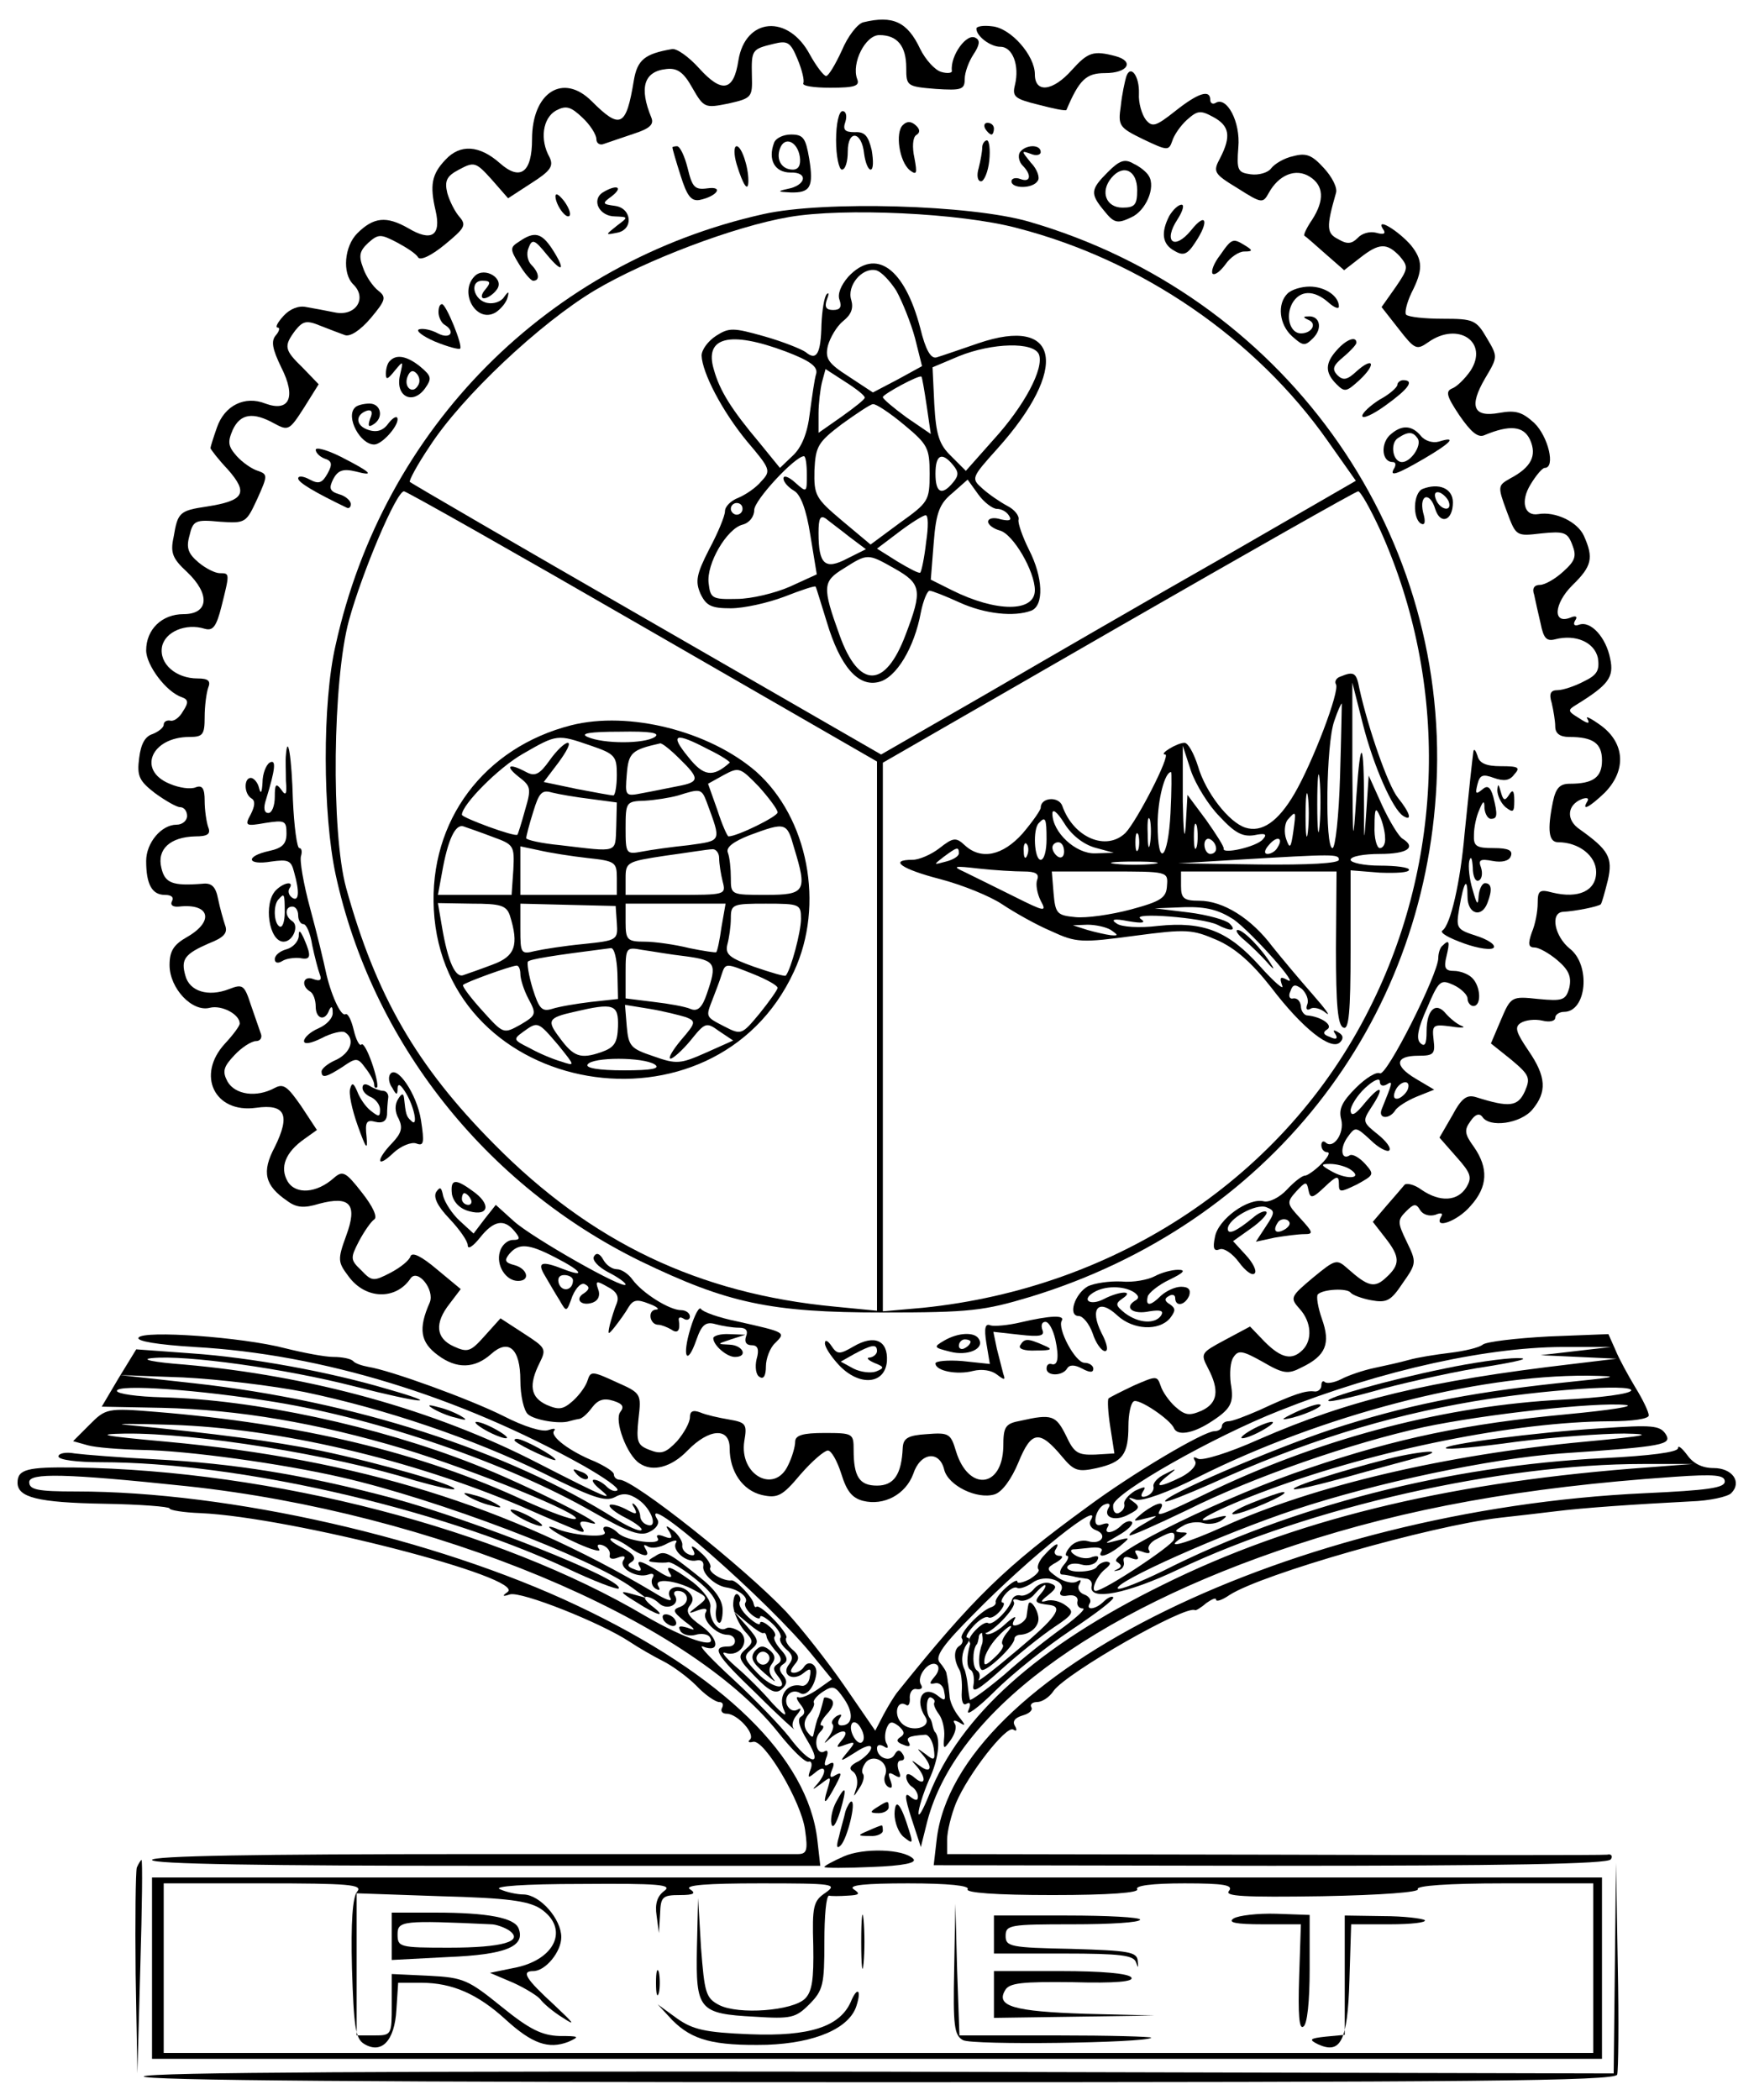 <?xml version="1.0" standalone="no"?>
<!DOCTYPE svg PUBLIC "-//W3C//DTD SVG 20010904//EN"
 "http://www.w3.org/TR/2001/REC-SVG-20010904/DTD/svg10.dtd">
<svg version="1.0" xmlns="http://www.w3.org/2000/svg"
 width="300pt" height="359pt" viewBox="0 0 300 359"
 preserveAspectRatio="xMidYMid meet">
<g transform="translate(0,359) scale(0.1,-0.1)"
fill="#000000" stroke="none">
<path d="M1477 3552 c-10 -2 -27 -24 -37 -48 -11 -24 -23 -44 -27 -44 -4 0
-17 17 -28 37 -37 69 -110 63 -122 -10 -8 -53 -28 -57 -67 -14 -18 20 -39 35
-47 33 -46 -8 -59 -18 -65 -54 -13 -79 -23 -84 -72 -35 -49 49 -102 15 -102
-65 0 -57 -20 -72 -55 -41 -35 31 -68 33 -93 6 -24 -25 -27 -44 -17 -87 10
-43 -7 -54 -47 -30 -37 21 -59 19 -87 -9 -22 -22 -26 -68 -7 -87 25 -24 4 -56
-32 -48 -15 3 -36 7 -48 9 -13 3 -28 -3 -39 -15 -10 -11 -15 -20 -10 -20 4 0
3 -6 -3 -13 -9 -10 -6 -24 9 -55 26 -51 14 -77 -27 -62 -35 14 -70 -3 -83 -41
-6 -17 -11 -33 -11 -35 0 -2 13 -19 30 -37 35 -40 28 -53 -36 -63 -47 -7 -50
-10 -57 -52 -6 -27 -2 -37 23 -60 40 -38 37 -72 -6 -72 -37 0 -64 -26 -64 -62
0 -25 34 -71 61 -80 11 -4 12 -9 2 -24 -6 -11 -16 -18 -22 -16 -6 1 -11 -2
-11 -7 0 -5 -9 -12 -19 -16 -13 -4 -20 -17 -23 -41 -4 -31 0 -39 27 -60 18
-13 37 -24 43 -24 7 0 12 -7 12 -15 0 -8 -8 -15 -18 -15 -26 0 -52 -31 -52
-62 0 -40 10 -58 32 -58 11 0 16 -4 12 -11 -3 -6 1 -10 12 -9 53 6 61 -25 14
-52 -23 -13 -30 -24 -30 -48 0 -40 39 -81 69 -73 20 5 51 -11 51 -27 0 -4 -11
-19 -25 -34 -50 -54 -18 -120 53 -110 50 7 59 -12 32 -67 -23 -43 -17 -66 21
-92 16 -12 29 -13 55 -5 53 14 66 -1 46 -55 -15 -41 -14 -45 4 -69 29 -40 81
-41 106 -4 12 18 42 -19 33 -41 -20 -45 -16 -68 14 -90 32 -24 63 -23 91 2 30
27 50 9 50 -45 0 -26 6 -52 13 -58 11 -10 54 -17 70 -12 4 1 11 3 17 4 5 0 15
9 23 20 10 13 20 16 36 11 16 -5 19 -10 12 -19 -11 -14 11 -74 33 -88 22 -15
54 -7 82 22 37 38 72 40 72 4 0 -40 22 -72 55 -80 27 -6 35 -2 66 35 20 23 41
41 47 41 6 0 16 -18 23 -40 9 -29 18 -41 37 -46 36 -9 73 11 86 46 12 37 45
41 53 7 7 -27 56 -51 86 -42 13 4 29 26 41 55 22 54 36 56 75 9 20 -24 27 -26
59 -19 44 10 54 23 54 72 0 20 4 39 9 42 8 6 63 -31 69 -46 6 -13 31 -9 60 9
38 24 43 34 37 68 -2 17 -1 37 5 45 8 12 15 11 49 -8 36 -21 44 -22 67 -10 42
20 50 41 35 83 -7 20 -10 39 -7 42 9 9 50 11 56 3 3 -4 19 -10 35 -13 27 -5
34 -1 54 29 24 34 24 36 7 71 -16 33 -16 37 -1 52 13 13 17 14 24 2 5 -8 16
-11 26 -8 9 4 14 3 10 -3 -14 -23 28 -8 50 18 30 33 31 65 6 101 -16 22 -17
29 -6 44 8 12 15 14 20 8 12 -20 66 -12 86 12 25 30 24 56 -7 101 -21 31 -24
40 -13 47 8 5 24 7 37 4 12 -3 22 -1 22 5 0 5 7 10 15 10 39 0 46 80 10 108
-26 21 -34 61 -12 63 21 1 61 9 65 13 2 3 7 21 12 41 9 39 1 52 -48 87 -24 16
-22 42 4 52 9 3 12 1 9 -4 -11 -18 4 -10 30 15 37 38 34 84 -6 114 -18 13 -28
18 -24 12 5 -9 1 -9 -14 1 -20 12 -20 14 -5 23 55 34 65 47 58 79 -7 36 -33
65 -53 58 -8 -3 -11 0 -7 7 5 7 1 9 -8 5 -31 -12 -28 24 3 55 34 33 37 47 20
85 -11 24 -49 42 -78 37 -24 -4 -31 22 -13 51 9 15 20 28 24 28 19 0 6 54 -18
77 -21 19 -32 22 -60 17 -44 -8 -52 11 -24 59 22 37 22 37 3 69 -18 31 -23 33
-75 33 -31 0 -59 3 -63 7 -3 3 1 20 9 37 20 39 20 56 -1 82 -22 25 -60 48 -48
28 6 -8 3 -11 -11 -7 -11 3 -25 -1 -32 -9 -10 -10 -18 -11 -33 -2 -20 10 -21
20 -4 79 3 9 -7 28 -21 43 -20 22 -30 26 -52 20 -15 -3 -32 -13 -38 -21 -5 -7
-21 -12 -35 -10 -22 3 -24 7 -21 46 4 44 -20 88 -39 76 -5 -3 -9 0 -9 5 0 19
-21 12 -60 -19 -33 -26 -39 -28 -50 -15 -7 9 -13 29 -12 45 1 31 -15 51 -22
28 -2 -7 -7 -29 -9 -49 -5 -34 -3 -37 38 -57 42 -20 44 -20 50 -3 3 10 14 26
25 36 18 16 23 17 45 5 28 -15 31 -33 12 -70 -13 -24 -11 -27 30 -52 41 -26
43 -26 53 -8 17 31 46 43 70 28 24 -15 26 -40 4 -74 -9 -13 -15 -26 -13 -27 2
-1 18 -15 36 -31 l32 -28 27 21 c33 26 46 26 68 3 15 -18 15 -21 -7 -53 l-24
-34 29 -37 c28 -36 31 -37 51 -23 51 36 104 0 72 -49 -9 -13 -23 -27 -31 -30
-12 -5 -10 -13 12 -46 20 -29 32 -39 43 -34 43 18 67 16 78 -8 12 -27 2 -47
-34 -66 -21 -12 -22 -13 -6 -56 16 -43 16 -43 59 -38 39 4 45 2 53 -19 8 -20
5 -28 -15 -46 -14 -13 -32 -23 -40 -23 -10 0 -14 -6 -10 -17 2 -10 7 -32 11
-49 5 -25 10 -31 25 -27 35 9 67 -5 73 -32 3 -21 -1 -29 -24 -40 -15 -8 -36
-15 -45 -15 -12 0 -15 -6 -10 -22 3 -13 6 -31 6 -40 0 -12 8 -18 24 -18 41 0
56 -11 56 -40 0 -29 -15 -40 -55 -40 -17 0 -24 -7 -29 -31 -10 -49 -7 -69 9
-69 35 0 65 -23 65 -51 0 -32 -30 -46 -75 -35 -22 6 -25 3 -25 -18 0 -14 -4
-36 -10 -50 -7 -20 -6 -26 5 -26 7 0 25 -10 39 -22 20 -17 24 -29 20 -47 -6
-21 -11 -23 -53 -19 -46 5 -47 4 -64 -36 l-17 -40 35 -28 c31 -26 33 -31 23
-54 -12 -26 -26 -28 -83 -10 -16 5 -25 -1 -41 -31 l-22 -38 29 -33 c25 -28 27
-35 17 -52 -15 -24 -45 -26 -77 -4 -12 9 -26 12 -29 8 -4 -5 -18 -21 -31 -36
l-23 -27 21 -27 c26 -33 26 -46 2 -68 -20 -19 -31 -16 -66 15 -19 17 -21 16
-60 -16 -38 -32 -39 -34 -22 -53 20 -22 22 -53 5 -70 -18 -18 -36 -15 -65 14
l-25 26 -43 -23 c-41 -22 -42 -23 -29 -48 20 -38 17 -60 -11 -73 -21 -9 -28
-8 -45 7 -11 10 -22 26 -25 36 -6 17 -7 17 -46 0 -21 -10 -41 -20 -43 -22 -2
-2 -1 -24 3 -49 l7 -45 -33 -2 c-30 -1 -36 3 -50 33 -17 34 -24 37 -77 25 -27
-5 -30 -10 -30 -45 -2 -71 -60 -76 -81 -7 -9 30 -12 32 -50 29 -32 -2 -40 -7
-41 -23 -2 -46 -15 -65 -44 -65 -30 0 -40 15 -40 61 0 28 -1 29 -50 29 -37 0
-50 -4 -50 -15 0 -8 -5 -26 -12 -40 -23 -50 -84 -17 -75 41 5 29 3 32 -26 37
-18 3 -40 8 -49 12 -13 5 -18 2 -18 -8 0 -9 -10 -27 -22 -41 -19 -20 -27 -23
-47 -15 -21 8 -23 14 -19 53 5 43 5 44 -38 63 -41 19 -44 19 -49 3 -3 -10 -14
-25 -25 -35 -17 -15 -24 -16 -45 -7 -28 13 -31 34 -12 72 12 24 10 26 -27 50
l-40 26 -27 -30 c-24 -27 -29 -29 -53 -18 -31 14 -33 40 -7 73 l19 25 -41 34
c-26 22 -42 30 -45 22 -2 -7 -17 -19 -34 -28 -29 -15 -32 -15 -50 4 -19 18
-19 21 -4 50 9 17 21 34 26 37 6 4 -2 22 -21 46 -28 36 -33 38 -48 25 -29 -26
-65 -29 -79 -6 -14 24 -4 50 29 73 l21 15 -27 41 c-23 33 -30 39 -45 31 -31
-17 -68 -12 -81 11 -9 17 -7 25 12 45 12 13 29 24 37 24 7 0 11 6 8 13 -2 6
-10 29 -17 49 -11 34 -14 36 -37 27 -36 -14 -68 -4 -75 23 -8 28 -1 37 40 55
26 10 33 18 28 31 -3 9 -9 30 -12 45 -4 21 -11 28 -27 26 -51 -4 -64 1 -70 27
-8 32 15 53 58 54 21 0 27 4 22 16 -3 9 -6 29 -6 45 0 21 -4 27 -15 23 -9 -4
-29 -1 -45 6 -56 23 -31 80 34 80 23 0 26 4 26 34 0 19 3 41 6 50 5 12 0 16
-18 16 -37 0 -66 25 -61 54 5 26 41 41 73 31 14 -4 20 3 29 39 14 56 14 56 -3
56 -8 0 -24 8 -36 18 -18 15 -22 25 -16 46 6 26 10 28 52 24 44 -3 45 -2 64
39 18 40 18 42 1 48 -10 3 -26 14 -36 25 -15 17 -16 24 -7 45 13 28 35 31 71
11 24 -13 26 -12 51 27 l25 40 -27 28 c-32 31 -33 37 -13 64 13 16 19 18 43 8
15 -6 34 -13 42 -16 9 -3 26 8 44 29 26 31 27 36 13 47 -9 7 -21 24 -26 39 -8
21 -6 29 9 43 17 15 21 15 48 1 17 -9 34 -20 37 -26 4 -6 23 3 46 22 34 28 37
33 25 47 -8 9 -17 27 -21 41 -5 21 -1 29 20 40 26 14 29 13 56 -17 l28 -32 40
26 c33 21 38 29 31 44 -17 30 -12 67 11 80 17 9 25 7 45 -12 13 -12 24 -29 24
-37 0 -7 6 -11 13 -8 6 2 29 10 50 17 28 9 36 16 31 28 -21 51 -13 79 26 83
18 2 29 -5 44 -32 20 -35 22 -35 62 -27 40 9 41 11 40 47 -1 45 0 46 37 55 24
6 29 3 41 -26 8 -19 12 -37 10 -41 -3 -5 18 -8 46 -8 42 0 51 3 46 15 -10 27
14 75 38 75 31 0 46 -19 46 -56 0 -31 1 -32 50 -36 45 -3 50 -1 50 17 0 11 7
30 15 42 10 15 12 24 4 28 -15 10 -44 -30 -41 -56 1 -4 -8 -5 -18 -2 -11 3
-27 21 -36 39 -22 47 -47 58 -97 46z"/>
<path d="M1670 3541 c0 -13 24 -31 41 -31 21 0 33 -32 25 -65 -5 -20 -1 -24
40 -34 26 -7 47 -11 48 -9 22 52 34 63 66 63 39 0 51 20 18 29 -38 10 -47 7
-75 -24 -32 -36 -63 -40 -63 -7 0 32 -41 79 -73 82 -15 2 -27 0 -27 -4z"/>
<path d="M1430 3350 c0 -27 5 -50 10 -50 6 0 10 14 10 31 0 38 24 35 28 -4 2
-15 7 -27 11 -27 5 0 5 15 2 33 -6 25 -12 32 -29 31 -17 0 -21 4 -16 18 3 10
1 18 -5 18 -6 0 -11 -21 -11 -50z"/>
<path d="M1544 3376 c-13 -13 -6 -62 12 -77 12 -9 13 -6 8 21 -4 18 -3 35 3
39 7 4 7 10 -1 17 -8 7 -15 7 -22 0z"/>
<path d="M1685 3370 c3 -5 8 -10 11 -10 2 0 4 5 4 10 0 6 -5 10 -11 10 -5 0
-7 -4 -4 -10z"/>
<path d="M1324 3346 c-11 -29 1 -51 28 -51 31 1 27 -22 -5 -28 -18 -4 -17 -5
5 -6 34 -1 40 9 32 58 -6 35 -10 41 -31 41 -13 0 -26 -6 -29 -14z m44 -24 c2
-14 -2 -22 -12 -22 -19 0 -29 17 -22 36 8 22 30 12 34 -14z"/>
<path d="M1680 3338 c0 -7 -3 -23 -6 -35 -4 -13 -2 -23 4 -23 5 0 12 16 14 35
2 19 0 35 -4 35 -4 0 -8 -6 -8 -12z"/>
<path d="M1150 3338 c0 -2 6 -23 14 -48 11 -35 18 -44 32 -42 30 6 43 24 14
20 -22 -3 -26 2 -34 35 -5 20 -13 37 -18 37 -4 0 -8 -1 -8 -2z"/>
<path d="M1260 3309 c11 -36 20 -49 20 -28 0 25 -12 59 -20 59 -5 0 -5 -14 0
-31z"/>
<path d="M1744 3329 c-3 -6 -1 -16 5 -22 16 -16 14 -30 -4 -23 -8 3 -15 1 -15
-4 0 -13 37 -13 45 1 4 5 -1 20 -12 31 -16 20 -17 21 0 15 9 -4 17 -2 17 3 0
14 -27 13 -36 -1z"/>
<path d="M1895 3296 c-30 -30 -31 -37 -6 -67 16 -20 22 -22 45 -11 26 11 43
52 31 71 -3 6 -15 16 -26 21 -15 9 -24 6 -44 -14z m50 -31 c0 -25 -4 -30 -25
-30 -28 0 -39 27 -19 51 20 24 44 13 44 -21z"/>
<path d="M1031 3261 c-20 -13 -6 -41 21 -41 23 -1 23 -1 3 -16 -20 -16 -20
-16 0 -12 29 5 26 42 -3 46 -22 3 -23 4 -5 17 20 16 7 20 -16 6z"/>
<path d="M950 3255 c0 -15 18 -40 24 -34 3 3 -1 14 -9 25 -8 10 -14 15 -15 9z"/>
<path d="M1306 3224 c-368 -82 -650 -365 -732 -737 -23 -99 -22 -289 0 -392
62 -286 256 -531 521 -661 149 -72 222 -88 415 -88 150 0 173 3 253 27 405
124 674 465 694 877 21 440 -266 836 -697 961 -100 29 -351 36 -454 13z m434
-24 c213 -55 408 -189 531 -364 l48 -68 -227 -131 c-125 -71 -308 -177 -406
-234 l-179 -103 -401 231 c-221 127 -403 233 -405 235 -2 2 13 30 34 61 55 85
189 211 283 267 86 51 238 109 332 125 92 16 293 7 390 -19z m-641 -681 l401
-231 0 -470 0 -469 -72 7 c-233 22 -417 110 -583 278 -133 134 -202 254 -253
438 -26 95 -23 356 5 458 23 83 81 220 94 220 4 0 188 -104 408 -231z m1262
164 c117 -260 110 -563 -19 -818 -143 -285 -430 -477 -764 -511 l-68 -6 0 469
0 469 403 232 c221 127 406 232 410 232 4 0 21 -30 38 -67z"/>
<path d="M1451 3117 c-13 -15 -19 -30 -15 -40 4 -12 1 -17 -11 -17 -12 0 -15
5 -11 17 4 10 4 14 0 10 -4 -4 -8 -27 -9 -52 -1 -49 -8 -63 -27 -47 -7 5 -39
18 -71 27 -53 15 -60 15 -82 1 -14 -9 -25 -24 -25 -34 1 -29 35 -95 78 -147
40 -47 41 -50 24 -68 -9 -11 -27 -23 -39 -28 -13 -5 -23 -15 -23 -23 0 -8 -12
-37 -27 -65 -22 -43 -24 -55 -15 -76 10 -21 19 -25 52 -25 22 0 63 9 92 20 28
11 52 19 53 17 1 -1 9 -28 19 -60 23 -77 54 -112 89 -103 30 7 61 59 72 119 4
20 11 37 15 37 4 0 27 -9 51 -20 44 -20 94 -25 123 -14 22 9 20 57 -4 104 -11
22 -19 45 -18 51 2 7 -7 18 -19 24 -13 7 -32 20 -43 30 -19 17 -19 18 26 68
123 137 107 228 -33 180 -32 -11 -64 -22 -71 -24 -10 -3 -19 13 -28 50 -27
103 -76 138 -123 88z m82 -24 c10 -18 25 -55 32 -81 l12 -48 -42 -23 -42 -22
-41 27 c-36 23 -41 31 -36 53 4 14 15 33 26 42 14 11 18 22 14 36 -8 24 18 56
42 51 9 -2 24 -18 35 -35z m-189 -104 c42 -16 55 -26 52 -38 -3 -9 -7 -39 -11
-68 -4 -34 -14 -58 -29 -72 l-22 -21 -35 43 c-48 57 -68 89 -78 125 -17 56 27
67 123 31z m433 -5 c9 -24 -25 -88 -78 -146 l-47 -53 -25 25 c-21 20 -26 37
-29 89 l-3 63 45 19 c57 23 128 25 137 3z m-298 -74 c0 -3 -18 -17 -39 -32
l-40 -28 0 33 c0 17 3 42 6 54 l6 22 34 -22 c19 -12 34 -24 33 -27z m106 -14
l7 -48 -41 28 c-22 16 -41 32 -41 35 0 5 63 39 66 35 1 0 5 -23 9 -50z m-39
-32 c41 -34 44 -40 44 -84 0 -46 -2 -49 -51 -84 l-50 -37 -49 41 c-45 38 -48
43 -47 86 2 41 6 48 47 79 25 18 49 34 53 34 5 1 29 -15 53 -35z m-166 -86 c0
-30 0 -31 -20 -13 -11 10 -20 13 -20 7 0 -6 8 -15 18 -21 11 -6 21 -31 28 -76
l11 -67 -46 -21 c-25 -11 -66 -21 -91 -21 -42 -1 -45 1 -48 27 -4 33 31 93 58
100 12 3 20 14 20 25 0 17 70 92 85 92 3 0 5 -14 5 -32z m250 17 c10 -12 10
-18 0 -30 -19 -23 -30 -18 -30 15 0 33 11 38 30 15z m75 -75 c8 0 17 -5 21
-12 5 -8 0 -9 -14 -6 -12 4 -22 2 -22 -4 0 -5 9 -12 20 -15 23 -6 60 -70 60
-102 0 -38 -66 -38 -142 0 l-36 18 5 63 c4 52 10 67 32 85 l26 23 18 -25 c10
-14 25 -25 32 -25z m-435 0 c0 -5 -4 -10 -10 -10 -5 0 -10 5 -10 10 0 6 5 10
10 10 6 0 10 -4 10 -10z m183 -48 l28 -21 -32 -16 c-38 -20 -49 -10 -49 44 0
25 3 31 13 24 6 -5 25 -19 40 -31z m131 -9 c-3 -27 -8 -50 -10 -52 -2 -2 -19
7 -39 19 l-35 22 37 28 c21 16 42 29 46 29 5 1 5 -20 1 -46z m-54 -45 c46 -26
48 -37 19 -113 -35 -93 -80 -93 -113 -1 -30 83 -29 92 7 114 41 26 41 26 87 0z"/>
<path d="M977 2350 c-149 -38 -243 -163 -235 -315 17 -322 480 -401 616 -106
53 114 24 263 -65 342 -80 69 -217 104 -316 79z m143 -20 c-18 -12 -88 -12
-115 0 -14 6 4 9 55 9 52 1 70 -2 60 -9z m-109 -15 c41 -14 44 -18 44 -50 0
-19 -3 -35 -6 -35 -3 0 -31 5 -62 11 l-57 12 25 33 c14 19 22 34 16 34 -5 0
-19 -13 -31 -30 -17 -24 -25 -28 -40 -20 -30 16 -37 11 -13 -8 21 -16 22 -20
11 -57 -6 -22 -12 -41 -13 -42 -3 -5 -95 29 -95 34 0 17 62 80 104 104 59 34
59 34 117 14z m200 -6 c23 -11 39 -22 37 -23 -29 -26 -45 -23 -71 10 -32 39
-23 43 34 13z m-49 -16 c35 -34 35 -40 -2 -47 -16 -3 -44 -9 -61 -12 -30 -6
-30 -5 -27 32 3 37 8 42 57 53 3 1 18 -11 33 -26z m168 -92 c0 -7 -69 -41 -84
-41 -2 0 -11 20 -19 45 l-16 45 27 15 c26 14 28 13 60 -20 17 -19 32 -39 32
-44z m-320 23 l45 -6 -1 -42 c-2 -45 5 -43 -96 -31 -32 3 -58 9 -58 12 0 3 5
23 12 45 10 33 15 38 32 33 12 -3 41 -8 66 -11z m199 -6 c25 -68 26 -65 -31
-73 -29 -3 -65 -8 -80 -11 -27 -5 -28 -4 -28 40 0 45 1 46 33 47 17 1 43 5 57
9 38 12 40 12 49 -12z m-366 -59 c36 -13 37 -15 35 -56 l-3 -43 -63 0 -63 0 7
38 c10 57 23 84 37 79 6 -2 29 -10 50 -18z m515 -18 c23 -75 20 -81 -48 -81
-60 0 -60 0 -60 29 0 16 -2 35 -5 43 -4 9 9 19 37 30 62 23 64 22 76 -21z
m-353 -18 c47 -5 50 -7 50 -34 l0 -29 -82 0 -83 0 0 41 0 42 33 -7 c17 -4 55
-10 82 -13z m225 0 c0 -10 3 -28 6 -40 6 -23 5 -23 -80 -23 l-86 0 0 28 c0 28
2 29 68 39 37 5 73 11 80 11 6 1 12 -6 12 -15z m-358 -98 c16 -51 9 -70 -29
-84 -21 -8 -44 -16 -50 -18 -14 -6 -27 23 -37 82 l-7 41 58 -1 c49 0 59 -3 65
-20z m183 -13 c2 -29 1 -30 -57 -36 -32 -3 -70 -9 -83 -12 -24 -6 -25 -4 -25
37 l0 44 81 -2 82 -2 2 -29z m179 -7 c-3 -22 -7 -41 -9 -43 -1 -1 -22 2 -46 7
-24 6 -59 11 -76 11 -30 0 -33 3 -33 33 l0 32 85 0 86 0 -7 -40z m136 14 c0
-22 -17 -86 -26 -97 -1 -2 -25 5 -54 15 -42 15 -50 21 -46 38 3 11 6 31 6 45
0 24 3 25 60 25 58 0 60 -1 60 -26z m-314 -93 l1 -44 -46 -5 c-25 -3 -55 -8
-67 -12 -17 -5 -22 0 -33 35 -7 23 -10 44 -8 46 4 4 39 10 142 23 6 0 10 -19
11 -43z m117 29 c51 -7 54 -12 36 -64 -8 -24 -16 -31 -28 -26 -9 4 -37 9 -63
12 l-48 6 0 44 c0 43 1 44 28 39 15 -2 48 -8 75 -11z m-283 -30 c0 -9 6 -28
14 -43 14 -26 13 -28 -14 -44 -29 -16 -29 -16 -65 24 -20 22 -35 42 -33 44 5
5 80 32 91 33 4 1 7 -6 7 -14z m400 -1 c22 -9 40 -19 40 -23 0 -3 -14 -23 -31
-44 -30 -36 -31 -37 -60 -22 -33 17 -32 16 -20 47 5 13 12 31 15 41 7 21 6 21
56 1z m-233 -89 c-1 -28 -6 -36 -29 -44 -35 -12 -47 -8 -71 25 -22 29 -20 34
25 44 68 16 76 13 75 -25z m116 16 c18 -7 17 -10 -8 -39 -15 -18 -23 -32 -18
-32 4 0 20 14 34 31 25 31 27 32 49 16 l24 -16 -47 -21 c-43 -19 -50 -20 -89
-6 -39 13 -43 17 -46 51 l-3 37 43 -7 c24 -4 51 -11 61 -14z m-218 -48 c29
-36 29 -36 5 -28 -14 4 -38 14 -54 23 -28 14 -29 15 -11 28 25 18 25 18 60
-23z m165 -33 c10 -7 -5 -10 -53 -10 -43 0 -66 4 -62 10 8 13 95 13 115 0z"/>
<path d="M2292 2433 c-6 -2 -10 -8 -7 -13 7 -11 -40 -134 -71 -187 -28 -48
-56 -67 -84 -58 -28 9 -68 60 -81 105 -7 22 -17 40 -23 40 -13 0 -45 -20 -33
-20 10 0 -48 -113 -68 -134 -33 -32 -89 -8 -108 46 -6 17 -37 15 -37 -3 0 -4
-14 -24 -31 -44 -34 -38 -71 -46 -99 -20 -15 14 -20 13 -43 -5 -14 -11 -35
-20 -46 -20 -42 0 -19 -16 47 -33 38 -10 85 -29 106 -43 21 -14 58 -35 84 -46
43 -20 52 -20 142 -8 90 12 99 11 141 -7 32 -14 60 -39 93 -81 54 -71 103
-109 118 -94 6 6 6 12 -3 17 -8 5 -10 4 -5 -3 5 -8 1 -10 -9 -5 -12 4 -13 8
-5 13 11 7 -10 22 -35 24 -5 1 -10 8 -10 16 -1 8 -6 14 -13 13 -6 -2 -9 4 -5
12 4 12 8 13 20 4 7 -7 12 -18 9 -26 -3 -8 -1 -11 5 -8 5 4 18 1 27 -7 9 -7
-1 7 -23 32 -22 25 -53 62 -69 82 -36 48 -84 78 -125 78 -26 0 -31 4 -31 25
l0 25 133 0 133 0 -1 -132 c0 -96 3 -132 13 -135 9 -4 12 27 12 132 l0 137 50
-4 c28 -1 50 0 50 5 0 4 -22 7 -50 7 -27 0 -50 5 -50 10 0 6 23 10 50 10 47 0
63 11 39 26 -6 3 -22 29 -35 57 l-23 51 -4 -60 c-4 -58 -4 -58 -4 11 0 111 -6
118 -13 15 -6 -89 -6 -86 -7 49 l0 144 18 -71 c18 -71 51 -146 69 -157 16 -10
12 5 -9 31 -17 21 -51 119 -66 187 -5 27 -9 30 -33 20z m0 -170 c-2 -68 -8
-123 -13 -123 -13 0 -11 178 3 217 6 18 12 31 13 30 0 -1 -1 -57 -3 -124z
m-206 -69 c26 -28 39 -35 59 -32 19 4 23 2 15 -7 -11 -13 -70 -26 -67 -16 1 3
-13 25 -30 49 l-32 43 -3 -53 c-2 -29 -4 -10 -5 42 l0 95 14 -43 c8 -23 30
-59 49 -78z m171 -16 c-2 -24 -4 -7 -4 37 0 44 2 63 4 43 2 -21 2 -57 0 -80z
m-255 22 c-4 -80 -22 -96 -22 -19 0 41 12 89 23 89 1 0 1 -31 -1 -70z m235
-32 c-2 -18 -4 -6 -4 27 0 33 2 48 4 33 2 -15 2 -42 0 -60z m-365 -27 l33 -9
-32 -1 c-33 -1 -73 36 -73 68 0 9 8 3 20 -16 12 -20 32 -36 52 -42z m497 17
c1 -10 -3 -18 -9 -18 -5 0 -10 17 -9 38 0 30 2 33 9 17 5 -11 9 -28 9 -37z
m-402 -10 c-2 -13 -4 -5 -4 17 -1 22 1 32 4 23 2 -10 2 -28 0 -40z m245 20
c-4 -28 -6 -30 -12 -13 -4 11 -3 26 2 33 15 17 15 16 10 -20z m-422 -13 c0
-19 -4 -35 -10 -35 -11 0 -14 53 -3 63 11 12 13 8 13 -28z m257 -12 c-3 -10
-5 -2 -5 17 0 19 2 27 5 18 2 -10 2 -26 0 -35z m-100 -5 c-3 -7 -5 -2 -5 12 0
14 2 19 5 13 2 -7 2 -19 0 -25z m133 1 c0 -5 -4 -9 -10 -9 -5 0 -10 7 -10 16
0 8 5 12 10 9 6 -3 10 -10 10 -16z m105 2 c-3 -6 -11 -11 -17 -11 -6 0 -6 6 2
15 14 17 26 13 15 -4z m-428 -13 c-3 -8 -6 -5 -6 6 -1 11 2 17 5 13 3 -3 4
-12 1 -19z m63 6 c0 -8 -4 -12 -10 -9 -5 3 -10 10 -10 16 0 5 5 9 10 9 6 0 10
-7 10 -16z m-180 -3 c0 -5 -10 -11 -22 -14 -22 -6 -22 -6 -4 8 23 17 26 18 26
6z m650 -11 c0 -6 -51 -9 -137 -8 l-138 2 100 6 c168 10 175 10 175 0z m-317
-7 c-18 -2 -48 -2 -65 0 -18 2 -4 4 32 4 36 0 50 -2 33 -4z m-222 -13 c20 0
27 -4 23 -14 -3 -8 0 -24 6 -36 11 -20 7 -19 -47 8 -32 16 -69 34 -83 41 -22
10 -19 11 24 6 27 -3 62 -5 77 -5z m245 -24 c-1 -21 -10 -27 -62 -41 -34 -9
-76 -15 -95 -13 -31 3 -34 6 -37 41 l-3 37 99 0 c99 0 100 0 98 -24z m114 -58
c32 -23 118 -120 91 -103 -11 6 -13 4 -8 -10 4 -9 -13 5 -38 33 -54 60 -96 77
-174 69 -32 -4 -63 -2 -71 4 -11 7 -5 9 20 4 24 -4 31 -3 21 4 -18 12 106 2
131 -10 23 -12 34 -11 21 2 -6 6 -38 15 -70 19 l-58 7 51 2 c38 1 59 -5 84
-21z m-210 -18 c13 -9 13 -10 0 -9 -8 1 -26 5 -40 9 l-25 8 25 1 c14 0 32 -4
40 -9z"/>
<path d="M2128 1983 c12 -10 29 -27 39 -38 10 -12 14 -14 8 -5 -16 27 -48 60
-58 60 -5 0 0 -8 11 -17z"/>
<path d="M2000 3221 c-15 -29 -12 -49 9 -60 15 -9 22 -6 35 14 25 37 19 54 -7
21 -29 -35 -48 -19 -23 19 9 14 12 25 7 25 -6 0 -15 -9 -21 -19z"/>
<path d="M888 3177 c-16 -10 -16 -13 0 -39 9 -15 20 -28 24 -28 12 0 10 14 -3
27 -7 7 -9 20 -5 29 6 16 10 15 31 -11 28 -34 33 -27 9 10 -18 27 -30 30 -56
12z"/>
<path d="M2087 3154 c-11 -14 -16 -28 -13 -32 4 -3 13 4 22 16 8 12 23 22 32
22 15 0 15 2 2 10 -21 13 -23 13 -43 -16z"/>
<path d="M812 3118 c-28 -28 3 -82 36 -62 9 6 18 17 20 25 3 11 2 12 -6 1 -5
-8 -18 -12 -28 -10 -24 4 -32 38 -9 38 14 0 15 -3 5 -15 -7 -8 -8 -15 -2 -15
5 0 15 6 21 14 16 19 -20 41 -37 24z"/>
<path d="M2202 3088 c-18 -18 -14 -53 8 -73 19 -17 22 -17 36 -3 17 17 11 39
-9 37 -9 0 -8 -2 1 -6 15 -6 6 -23 -13 -23 -18 0 -27 28 -15 51 13 23 37 24
62 2 10 -9 18 -12 18 -7 0 18 -24 34 -50 34 -14 0 -31 -5 -38 -12z"/>
<path d="M750 3056 c0 -8 5 -18 10 -21 20 -12 10 -26 -11 -15 -11 6 -25 9 -32
7 -7 -2 6 -12 27 -21 22 -9 41 -14 43 -12 5 5 -24 76 -31 76 -4 0 -6 -6 -6
-14z"/>
<path d="M2287 2992 c-21 -23 -21 -39 -1 -59 14 -14 17 -13 39 7 30 28 24 41
-5 15 -16 -15 -23 -16 -33 -6 -9 10 -7 16 11 31 12 10 22 21 22 24 0 12 -17 6
-33 -12z"/>
<path d="M667 2973 c-4 -3 -7 -13 -7 -22 0 -11 3 -10 15 5 15 18 15 18 9 -8
-8 -36 22 -51 43 -22 12 17 11 21 -8 37 -22 18 -41 22 -52 10z m48 -42 c-9
-16 -25 -3 -18 15 4 10 9 12 15 6 6 -6 7 -15 3 -21z"/>
<path d="M2390 2932 c0 -4 -13 -16 -30 -25 -16 -10 -30 -23 -30 -28 0 -6 18 2
40 18 39 28 50 43 30 43 -5 0 -10 -4 -10 -8z"/>
<path d="M607 2893 c-16 -16 9 -63 33 -63 13 0 40 30 40 43 0 7 -7 4 -15 -6
-9 -13 -20 -17 -35 -12 -22 7 -23 26 -2 33 8 2 10 -3 5 -14 -4 -12 -3 -15 5
-10 19 11 14 36 -6 36 -10 0 -22 -3 -25 -7z"/>
<path d="M2376 2845 c-15 -16 -12 -45 6 -45 5 0 6 -4 3 -10 -10 -16 3 -12 51
16 46 27 57 39 25 29 -10 -3 -24 1 -31 10 -16 19 -34 19 -54 0z m49 -5 c7 -12
-12 -40 -27 -40 -16 0 -21 32 -7 41 18 12 26 11 34 -1z"/>
<path d="M540 2821 c0 -5 7 -12 15 -15 13 -4 14 -10 5 -26 -9 -16 -15 -18 -30
-10 -11 6 -20 7 -20 2 0 -7 29 -24 83 -50 4 -2 7 1 7 6 0 6 -9 14 -20 17 -16
5 -18 10 -10 26 8 15 17 18 38 13 34 -9 28 -2 -25 25 -24 12 -43 17 -43 12z"/>
<path d="M2433 2754 c-16 -7 -17 -50 -3 -59 7 -4 9 2 4 19 -7 31 12 36 21 5 9
-27 30 -19 30 12 0 24 -24 34 -52 23z m45 -22 c6 -18 -15 -14 -22 4 -4 10 -1
14 6 12 6 -2 14 -10 16 -16z"/>
<path d="M489 2299 c-1 -8 0 -27 0 -44 2 -23 0 -27 -8 -15 -9 12 -11 9 -11
-12 0 -16 -5 -28 -11 -28 -7 0 -9 8 -4 23 16 52 18 70 6 63 -6 -4 -12 -19 -12
-34 -1 -17 -3 -21 -6 -9 -2 9 -9 17 -14 17 -12 0 -12 -27 1 -35 7 -4 6 -13 -1
-27 -11 -20 -9 -21 25 -15 33 5 36 4 36 -18 0 -18 -7 -25 -30 -30 -41 -9 -38
-25 4 -18 29 4 34 2 39 -18 10 -35 8 -51 -3 -44 -6 4 -8 11 -5 16 9 13 -9 11
-23 -3 -22 -22 -12 -88 13 -88 16 0 27 27 15 35 -13 8 -13 25 0 25 6 0 10 -7
10 -15 0 -8 4 -15 9 -15 5 0 12 -16 15 -36 4 -19 10 -42 13 -50 4 -10 0 -12
-11 -8 -17 7 -22 -11 -6 -21 6 -3 10 -15 10 -26 0 -21 16 -26 23 -6 4 8 6 6 6
-4 1 -9 -10 -21 -24 -27 -14 -6 -25 -16 -25 -22 0 -6 12 -4 30 5 17 9 35 13
40 10 18 -11 10 -35 -15 -47 -14 -6 -25 -15 -25 -20 0 -12 8 -10 36 8 23 16
26 16 39 -2 8 -10 15 -23 15 -28 0 -5 2 -7 5 -5 2 3 -2 22 -9 42 -7 20 -15 35
-18 31 -3 -3 -9 8 -13 25 -4 17 -10 29 -14 27 -8 -5 -26 36 -34 74 -3 14 -14
61 -26 105 -12 44 -19 85 -16 92 2 7 1 13 -3 13 -4 0 -9 37 -11 82 -2 73 -9
116 -12 77z m-2 -269 c0 -16 -4 -27 -9 -24 -10 6 -11 38 -1 47 9 10 10 10 10
-23z"/>
<path d="M2520 2305 c-2 -15 -7 -61 -15 -140 -7 -82 -24 -157 -38 -166 -5 -4
12 -13 37 -22 25 -9 48 -12 51 -7 3 5 -11 14 -30 20 -34 11 -35 13 -29 48 8
46 14 54 14 19 0 -30 24 -37 34 -11 9 23 7 34 -4 34 -5 0 -10 -10 -11 -22 -1
-17 -3 -15 -10 10 -6 19 -8 41 -6 50 3 10 5 4 6 -11 0 -16 5 -26 11 -22 5 3 6
13 3 22 -5 13 -1 15 20 11 16 -3 28 0 31 8 4 10 -4 14 -29 14 -30 0 -35 3 -34
23 0 12 4 31 9 42 7 17 9 17 9 3 1 -10 6 -18 11 -18 11 0 12 6 4 38 -5 17 -10
20 -19 12 -11 -9 -12 -7 -8 9 4 16 9 18 28 11 17 -6 27 -5 35 6 11 12 7 14
-23 14 -25 0 -37 5 -40 18 -3 9 -6 13 -7 7z"/>
<path d="M2561 2239 c0 -9 6 -22 14 -29 13 -10 15 -9 15 11 0 18 -3 20 -9 10
-7 -11 -10 -10 -14 5 -4 14 -5 15 -6 3z"/>
<path d="M511 1989 c-1 -9 -10 -19 -21 -22 -11 -3 -20 -10 -20 -17 0 -6 5 -8
13 -3 6 4 20 6 30 5 19 -4 20 3 7 33 -7 15 -9 16 -9 4z"/>
<path d="M2467 1973 c-4 -3 -7 -13 -7 -21 0 -27 -89 -204 -100 -197 -6 3 -24
-8 -41 -25 -23 -23 -30 -36 -25 -54 6 -24 -14 -52 -27 -39 -4 3 -7 1 -7 -5 0
-7 5 -12 10 -12 6 0 1 -9 -10 -20 -11 -11 -24 -20 -28 -20 -5 0 -19 -11 -31
-24 -12 -13 -30 -22 -39 -20 -27 7 -79 -31 -84 -61 -4 -19 -2 -25 8 -21 7 3
22 -7 33 -22 11 -15 23 -24 27 -19 4 4 -3 18 -15 31 l-22 24 31 22 c17 12 29
25 26 28 -3 3 -14 -2 -23 -10 -28 -23 -43 -30 -43 -19 0 17 48 44 66 37 15 -6
15 -9 -1 -33 l-17 -26 32 7 c18 3 41 6 51 6 16 0 15 3 -7 27 -23 25 -24 27 -7
46 16 17 18 18 21 2 3 -15 7 -14 28 6 20 19 24 20 24 5 0 -15 2 -15 31 -1 29
16 30 17 14 35 -10 11 -21 17 -26 15 -15 -10 -18 12 -4 31 13 18 14 18 39 -5
14 -14 29 -21 32 -18 4 4 -5 16 -20 28 -25 20 -26 22 -11 45 24 36 18 42 -10
9 -16 -20 -24 -25 -25 -14 0 8 11 26 25 39 14 13 25 18 25 11 0 -7 5 -9 12 -5
11 7 10 4 -9 -43 -6 -16 13 -17 23 -2 3 6 20 17 37 24 l30 12 -32 19 c-37 22
-35 39 5 39 26 0 29 3 26 27 -3 26 -1 27 30 23 18 -3 26 -2 18 1 -8 3 -20 13
-27 21 -17 21 -33 7 -33 -30 0 -22 -3 -28 -11 -20 -7 7 -4 25 12 60 20 47 23
49 45 39 13 -6 24 -17 24 -23 0 -7 5 -13 10 -13 14 0 13 33 -2 48 -7 7 -21 12
-31 12 -15 0 -18 5 -13 25 6 25 5 30 -7 18z m-59 -245 c-2 -6 -10 -14 -16 -16
-7 -2 -10 2 -6 12 7 18 28 22 22 4z m-99 -137 c23 -15 -2 -19 -29 -5 -22 12
-22 14 -5 14 11 0 26 -4 34 -9z m-110 -102 c-16 -10 -23 -4 -14 10 3 6 11 8
17 5 6 -4 5 -9 -3 -15z"/>
<path d="M667 1753 c-3 -5 -2 -15 4 -23 7 -13 9 -13 9 0 1 9 6 5 15 -10 15
-26 20 -59 8 -46 -8 7 -9 11 -12 39 -1 8 -4 8 -10 -2 -6 -9 -6 -22 1 -34 7
-15 5 -24 -11 -41 -29 -30 -27 -45 2 -17 13 12 31 19 39 16 13 -5 14 1 8 40
-7 45 -42 96 -53 78z"/>
<path d="M599 1729 c-3 -8 3 -36 13 -64 14 -39 17 -43 15 -19 -3 26 0 30 15
26 12 -3 19 1 20 12 0 9 1 22 2 29 1 6 -3 12 -9 12 -5 0 -16 4 -22 8 -8 5 -13
4 -13 -3 0 -6 7 -13 15 -16 8 -4 15 -13 15 -21 0 -13 -2 -13 -16 -2 -9 7 -19
22 -23 33 -6 14 -9 16 -12 5z"/>
<path d="M773 1548 c3 -14 14 -25 30 -29 34 -9 37 13 5 35 -30 22 -38 20 -35
-6z m32 -8 c3 -5 1 -10 -4 -10 -6 0 -11 5 -11 10 0 6 2 10 4 10 3 0 8 -4 11
-10z"/>
<path d="M746 1552 c-5 -9 2 -24 23 -46 17 -18 31 -38 31 -45 0 -8 9 -2 21 13
23 29 41 33 59 11 10 -12 10 -15 -3 -15 -9 0 -19 -9 -22 -20 -7 -23 10 -50 31
-50 22 0 16 21 -6 27 -16 4 -18 8 -9 19 16 19 33 18 79 -6 45 -23 53 -35 14
-20 -38 15 -46 12 -32 -11 7 -12 18 -31 25 -42 12 -21 12 -21 22 7 7 16 16 24
22 20 8 -4 7 -9 -2 -15 -17 -10 -5 -23 15 -16 10 4 13 13 9 23 -5 14 -3 15 16
4 16 -8 20 -17 16 -28 -4 -9 -9 -26 -12 -37 -4 -18 -3 -18 9 -3 7 9 18 24 23
33 8 13 15 14 35 6 14 -5 19 -10 12 -10 -15 -1 -11 -26 4 -26 5 0 15 -4 22 -8
11 -8 16 -2 13 16 -1 5 3 6 9 2 5 -3 10 -1 10 4 0 6 -7 11 -15 11 -20 0 -66
29 -83 52 -7 10 -19 18 -27 18 -8 0 -18 7 -23 16 -6 11 -12 13 -16 6 -4 -6 7
-18 24 -27 16 -8 30 -18 30 -21 0 -11 -160 80 -191 108 l-31 28 -19 -24 -19
-25 -24 22 c-13 12 -25 31 -28 42 -3 15 -5 17 -12 7z m234 -151 c0 -17 -18
-21 -24 -6 -3 9 0 15 9 15 8 0 15 -4 15 -9z"/>
<path d="M1975 1408 c-11 -6 -37 -11 -57 -9 -21 1 -46 -3 -57 -8 -23 -13 -35
-51 -16 -51 7 0 18 -13 24 -30 5 -16 15 -30 21 -30 6 0 4 12 -6 31 -21 42 -5
60 27 30 27 -25 71 -27 90 -5 10 13 10 17 0 24 -9 5 -10 10 -2 14 6 4 11 2 11
-3 0 -16 17 -13 24 4 3 10 -1 15 -14 15 -10 0 -25 -7 -34 -15 -18 -18 -27 -19
-23 -2 1 6 18 20 37 29 25 12 29 17 15 17 -11 0 -29 -5 -40 -11z m-36 -27 c9
-6 10 -11 2 -15 -19 -12 -3 -24 25 -18 19 3 25 1 20 -7 -10 -15 -38 -14 -62 4
-16 13 -17 16 -4 25 21 14 -5 13 -32 -1 -23 -12 -39 -2 -18 11 19 12 51 12 69
1z"/>
<path d="M1181 1319 c-15 -49 -6 -66 10 -20 9 26 16 32 33 27 11 -3 29 -6 40
-6 12 0 16 -5 12 -15 -3 -9 0 -15 10 -15 10 0 13 -7 8 -24 -3 -13 -1 -27 5
-30 7 -5 11 2 11 18 0 13 7 32 16 40 18 18 19 18 -66 37 -30 6 -58 16 -61 21
-3 5 -11 -10 -18 -33z"/>
<path d="M1745 1329 c-21 -5 -45 -7 -51 -5 -9 4 -11 -5 -7 -30 l6 -36 -47 5
c-25 2 -46 0 -46 -4 0 -13 37 -20 64 -13 16 4 32 1 41 -6 13 -10 15 -10 11 1
-2 8 -7 27 -11 43 l-6 29 45 -5 c35 -4 43 -2 39 8 -3 8 -1 14 5 14 6 0 13 -13
17 -30 7 -32 4 -46 -7 -42 -5 1 -8 -2 -8 -8 0 -13 27 -13 35 0 4 7 13 7 26 0
13 -7 19 -7 19 0 0 5 -7 10 -15 10 -16 0 -47 59 -39 72 6 10 -20 9 -71 -3z"/>
<path d="M237 1303 c-4 -6 32 -12 96 -16 217 -12 452 -84 665 -203 35 -20 61
-38 58 -42 -4 -3 -12 0 -18 6 -7 7 -16 12 -22 12 -5 0 -1 -7 10 -16 27 -22 12
-16 -105 44 -178 92 -390 150 -606 169 -53 4 -76 9 -55 11 57 6 228 -18 345
-48 117 -30 156 -33 58 -5 -101 30 -234 54 -334 61 l-96 7 -30 -49 -29 -49
103 -2 c131 -3 266 -26 413 -70 119 -36 311 -114 294 -120 -6 -2 -44 12 -86
31 -178 83 -385 132 -630 152 -85 7 -87 6 -115 -22 l-28 -28 25 -7 c14 -4 55
-7 93 -8 76 -1 238 -23 342 -47 162 -37 426 -137 497 -189 l23 -17 -25 7 c-21
6 -20 3 8 -14 37 -24 55 -28 26 -6 -10 8 -14 15 -9 15 6 0 16 -5 22 -11 13
-13 36 -3 28 12 -4 5 -2 9 4 9 18 0 22 -20 5 -27 -14 -5 -14 -8 7 -25 19 -14
20 -17 5 -11 -14 4 -17 3 -12 -6 4 -6 16 -9 26 -6 10 3 21 1 24 -4 14 -22 -43
-3 -110 36 -252 149 -637 249 -977 254 -80 1 -97 -3 -97 -26 0 -25 34 -34 148
-36 62 -1 112 -5 112 -8 0 -3 24 -7 53 -8 155 -7 559 -111 525 -135 -10 -7 -8
-8 4 -4 19 6 157 -49 205 -81 15 -10 41 -25 57 -33 16 -8 42 -27 57 -42 15
-16 33 -28 39 -28 6 0 8 -4 5 -10 -3 -5 0 -10 8 -10 18 0 49 -34 40 -44 -5 -4
-2 -6 5 -4 19 5 83 -103 89 -151 5 -35 3 -41 -13 -41 -11 0 -263 0 -561 0
-364 0 -543 -3 -543 -10 0 -7 188 -10 571 -10 l572 0 -5 44 c-16 141 -161 283
-411 401 -243 115 -594 195 -857 195 -66 0 -80 3 -80 16 0 16 61 15 270 -7
420 -45 856 -226 1011 -421 23 -29 46 -52 52 -50 5 2 7 -5 3 -14 -5 -14 -4
-15 9 -4 18 15 20 0 3 -20 -10 -11 -9 -11 6 0 18 14 18 13 11 -10 -9 -29 -3
-25 15 9 10 19 10 22 -1 16 -9 -6 -11 -3 -6 9 5 11 3 15 -5 10 -8 -5 -9 -2 -5
10 4 9 3 15 -2 12 -14 -9 -21 20 -8 33 6 6 7 11 2 11 -4 0 0 9 9 19 11 12 14
21 7 26 -6 3 -12 4 -12 1 -4 -16 -7 -26 -9 -31 -3 -5 -6 -19 -9 -32 -1 -5 -5
-1 -11 7 -6 9 -5 19 3 29 7 8 11 17 9 20 -2 3 5 12 16 19 17 11 21 9 36 -13
17 -25 14 -45 -5 -45 -6 0 -7 5 -3 12 5 7 3 8 -5 4 -7 -5 -10 -11 -7 -14 3 -3
0 -12 -6 -21 -10 -13 -10 -14 2 -3 20 17 35 15 20 -3 -11 -13 -10 -14 6 -8 17
6 18 5 4 -12 -15 -18 -14 -18 13 -1 15 10 27 14 27 8 0 -6 -10 -16 -21 -23
-15 -7 -18 -13 -10 -18 6 -4 9 -16 6 -27 -6 -18 -6 -18 5 -1 7 10 9 21 6 24
-3 4 -1 12 5 20 14 16 41 -1 33 -22 -3 -7 -1 -16 5 -20 7 -4 8 0 4 11 -5 13
-3 15 7 9 10 -6 12 -4 7 8 -3 10 -2 17 4 17 6 0 7 5 3 11 -5 8 -9 8 -14 -1 -8
-14 -30 -5 -30 11 0 6 5 7 12 3 6 -4 8 -3 5 4 -4 5 -4 17 -1 26 5 13 9 14 21
5 10 -9 11 -14 3 -19 -8 -5 -6 -9 5 -13 9 -4 13 -3 10 3 -6 9 -2 12 27 14 6 1
13 -10 15 -23 3 -21 1 -22 -14 -10 -15 11 -16 11 -5 -1 18 -21 15 -34 -5 -19
-15 11 -16 11 -5 -1 17 -20 15 -35 -3 -20 -9 8 -15 9 -15 2 0 -6 5 -14 10 -17
5 -3 10 -11 10 -17 0 -7 -4 -7 -13 0 -10 9 -10 0 2 -37 l16 -49 11 44 c48 184
280 358 631 473 189 62 386 98 646 116 71 5 87 3 87 -8 0 -11 -29 -15 -137
-20 -602 -28 -1179 -310 -1211 -593 l-5 -43 576 -1 c402 0 578 3 582 11 4 5 1
10 -6 8 -8 -1 -265 -1 -571 0 l-558 1 0 25 c0 14 7 42 15 62 21 50 86 133 98
126 6 -4 7 -1 3 6 -5 8 0 14 13 18 11 3 18 9 15 14 -3 5 2 9 10 9 8 0 21 8 28
19 22 31 227 148 242 138 1 -1 10 4 19 12 10 7 17 10 17 6 0 -4 10 -1 23 8 56
36 343 118 462 132 28 3 70 8 95 11 47 6 136 12 232 17 32 1 63 8 69 14 19 19
2 43 -30 43 -20 0 -35 8 -45 22 -9 12 -16 18 -16 12 0 -7 -48 -13 -127 -17
-266 -13 -535 -82 -754 -193 -39 -19 -74 -33 -77 -30 -9 10 179 94 303 135
139 46 333 87 455 96 177 12 190 15 179 33 -10 15 -23 16 -111 10 -113 -7
-271 -28 -265 -34 2 -3 57 2 121 11 64 8 147 14 184 14 53 -1 39 -4 -68 -14
-236 -22 -463 -75 -617 -145 -64 -29 -104 -40 -73 -20 13 9 13 10 0 10 -12 1
-11 3 3 11 9 6 25 8 35 5 9 -3 24 -1 32 5 11 8 9 9 -10 4 -57 -16 0 15 90 48
186 69 422 116 583 117 39 0 67 4 67 10 0 6 -10 27 -23 48 -12 20 -28 49 -34
64 l-12 27 -102 -4 c-56 -3 -107 -9 -113 -14 -6 -5 -31 -11 -56 -14 -25 -3
-56 -8 -70 -12 -14 -4 -41 -10 -60 -14 -19 -4 -45 -13 -56 -19 -12 -6 -24 -8
-28 -5 -3 3 -6 1 -6 -6 0 -6 -6 -11 -12 -10 -15 2 -36 -5 -94 -32 -23 -10 -46
-19 -53 -19 -6 0 -11 -4 -11 -8 0 -5 -6 -9 -13 -9 -18 0 -140 -72 -218 -130
-140 -102 -194 -154 -324 -316 -5 -6 -16 -24 -24 -39 l-14 -27 -53 77 c-29 42
-74 99 -99 126 -73 77 -261 226 -285 226 -5 0 -10 4 -10 9 0 5 -15 14 -32 22
-43 17 -79 44 -70 53 3 4 -1 4 -10 1 -10 -4 -42 6 -77 24 -58 29 -193 78 -231
84 -11 2 -23 6 -26 10 -4 4 -19 7 -34 7 -14 0 -51 7 -83 15 -73 19 -242 31
-250 18z m2458 -23 l-60 -7 65 -3 65 -3 -75 -9 c-248 -29 -381 -61 -537 -129
-51 -23 -97 -37 -104 -33 -8 4 -9 3 -5 -4 4 -6 -6 -18 -23 -27 -38 -19 -50
-19 -25 1 18 14 18 15 -3 4 -13 -6 -22 -16 -20 -22 1 -6 -4 -13 -12 -16 -9 -3
-11 0 -6 8 6 9 3 9 -14 1 -11 -7 -20 -17 -18 -23 1 -6 -3 -12 -10 -15 -6 -2
-10 4 -9 14 3 21 170 116 284 161 176 70 363 111 497 109 l70 0 -60 -7z
m-2174 -70 c139 -29 289 -80 409 -139 82 -41 105 -49 121 -41 14 8 25 7 41 -4
23 -16 34 -50 15 -43 -7 2 -12 9 -12 15 0 5 -4 14 -9 19 -5 5 -6 2 -1 -5 6
-12 3 -12 -15 -2 -12 6 -24 9 -27 7 -3 -3 9 -13 27 -22 18 -9 30 -19 27 -21
-3 -3 -23 6 -44 19 -185 117 -449 202 -721 232 l-127 14 108 -4 c60 -3 153
-14 208 -25z m2142 15 c-156 -17 -260 -38 -386 -79 -100 -33 -291 -115 -284
-123 2 -2 37 12 78 30 156 71 297 115 449 141 119 20 270 30 270 19 0 -6 -53
-13 -117 -16 -197 -10 -405 -64 -592 -152 -101 -49 -105 -50 -96 -35 9 15 -7
11 -30 -6 -19 -16 -19 -16 5 -10 23 6 23 6 -3 -9 -16 -9 -27 -18 -25 -20 1 -2
46 18 98 43 114 57 282 115 405 142 104 22 294 43 345 38 19 -2 -26 -9 -100
-16 -171 -16 -291 -41 -441 -92 -136 -45 -348 -148 -329 -160 9 -6 9 -9 1 -13
-7 -3 -7 -4 1 -2 7 1 12 8 10 15 -2 8 3 10 13 6 11 -4 14 -2 9 6 -5 8 -2 9 10
5 10 -4 15 -3 11 3 -3 5 3 14 14 19 26 14 32 14 29 -1 -3 -11 -120 -88 -134
-88 -9 0 2 26 16 37 10 8 11 12 3 13 -6 0 -14 -4 -17 -9 -3 -5 -17 -8 -31 -8
-13 0 -22 4 -19 9 3 5 14 6 24 3 10 -3 22 0 26 6 5 8 2 10 -8 7 -8 -4 -21 -2
-29 3 -8 5 -9 9 -4 10 6 0 20 2 32 3 12 1 20 -1 17 -6 -8 -13 9 -9 31 8 19 16
19 16 -5 10 -23 -6 -23 -6 3 9 16 9 26 19 23 23 -4 3 -12 0 -18 -6 -14 -14
-32 -16 -23 -2 3 5 0 7 -9 4 -10 -4 -14 0 -12 12 2 10 9 20 16 22 7 3 10 0 6
-6 -10 -17 12 -24 35 -11 18 9 19 13 8 21 -11 8 -10 9 4 4 11 -3 54 12 107 39
210 105 473 174 665 173 61 -1 54 -2 -52 -13z m-2193 -32 c178 -29 399 -105
544 -188 63 -36 82 -42 97 -34 11 5 17 14 14 20 -38 61 192 -140 267 -234 l31
-38 -24 -17 c-13 -9 -28 -16 -33 -14 -5 2 -4 -3 3 -12 8 -10 9 -16 1 -21 -7
-4 -3 -18 11 -41 28 -46 4 -41 -31 6 -15 19 -57 63 -95 98 -38 35 -62 60 -53
57 30 -12 28 13 -2 35 -23 16 -28 25 -20 35 7 9 6 16 -4 25 -17 14 -40 4 -29
-13 3 -6 -9 -2 -28 10 -248 148 -507 228 -833 258 -111 10 -126 13 -71 14 120
1 353 -36 494 -80 35 -10 66 -17 68 -15 6 6 -129 45 -230 66 -80 16 -177 29
-332 44 -22 2 13 2 78 0 184 -6 410 -59 600 -140 45 -20 88 -38 96 -41 10 -4
12 -2 6 6 -6 10 -1 12 16 7 41 -11 -111 66 -201 101 -165 65 -375 110 -532
114 -43 1 -78 6 -78 11 0 12 141 2 270 -19z m2320 -114 c-324 -26 -580 -89
-800 -198 -216 -106 -348 -225 -401 -360 -10 -25 -18 -39 -18 -31 0 8 8 34 18
57 16 34 20 68 11 81 -2 1 -4 7 -5 12 -1 6 -3 11 -5 13 -7 9 -6 37 2 35 5 -2
8 -6 6 -9 -2 -3 2 -12 8 -20 6 -8 10 -25 9 -38 -2 -22 -1 -23 11 -6 7 10 11
22 7 28 -4 6 -1 7 8 2 11 -7 11 -5 -1 10 -8 10 -16 26 -16 37 -1 10 -2 20 -3
23 0 3 -1 8 -2 13 0 4 -6 13 -12 20 -8 10 6 30 59 83 95 97 224 200 199 159
-3 -6 1 -13 9 -16 22 -8 9 -26 -13 -19 -10 3 -24 -1 -31 -10 -7 -8 -9 -15 -5
-15 4 0 2 -7 -5 -15 -7 -8 -9 -16 -4 -17 5 0 14 -2 19 -3 6 -2 16 -3 22 -4 7
0 12 -6 10 -13 -5 -26 61 -13 149 29 226 107 551 180 794 180 l85 0 -105 -8z
m-1191 -355 c-10 -12 -10 -14 0 -12 8 2 15 -5 16 -15 3 -14 1 -16 -10 -7 -26
21 -42 -6 -22 -36 11 -18 -25 -27 -41 -10 -14 14 -8 41 8 31 4 -3 7 3 6 13 0
9 5 16 12 14 8 -1 11 2 7 8 -8 14 14 42 27 34 5 -3 4 -12 -3 -20z m-124 -112
c-8 -9 -25 20 -18 31 3 5 10 2 15 -7 6 -10 7 -20 3 -24z"/>
<path d="M2470 1250 c-98 -20 -203 -50 -198 -55 2 -3 45 7 94 21 50 13 131 31
180 38 54 9 73 14 49 14 -22 0 -78 -8 -125 -18z"/>
<path d="M2215 1175 c-25 -12 -26 -14 -5 -9 28 7 60 23 45 23 -5 0 -23 -6 -40
-14z"/>
<path d="M2140 1145 c-14 -8 -20 -14 -15 -14 6 0 21 6 35 14 14 8 21 14 15 14
-5 0 -21 -6 -35 -14z"/>
<path d="M800 1032 c8 -5 26 -13 40 -16 17 -5 20 -4 10 2 -8 5 -26 13 -40 16
-17 5 -20 4 -10 -2z"/>
<path d="M890 995 c14 -8 30 -14 35 -14 6 0 -1 6 -15 14 -14 8 -29 14 -35 14
-5 0 1 -6 15 -14z"/>
<path d="M940 978 c12 -13 91 -48 85 -37 -5 7 -3 10 6 7 8 -3 13 -10 12 -16
-2 -7 4 -9 14 -5 11 4 14 2 9 -5 -8 -13 23 -31 43 -24 8 3 11 0 7 -6 -3 -6 -1
-14 5 -18 7 -4 9 -3 5 4 -9 15 32 10 62 -7 23 -12 23 -13 5 -27 -17 -13 -17
-14 1 -7 12 4 17 3 13 -4 -7 -12 18 -38 37 -38 16 0 18 -20 2 -20 -30 0 -23
-13 47 -80 39 -39 69 -66 65 -61 -5 5 -2 16 5 24 8 10 8 13 1 9 -7 -4 -14 0
-18 8 -6 16 9 29 23 20 10 -6 24 11 27 32 3 17 -13 26 -21 13 -3 -5 -11 -10
-17 -10 -7 0 -7 4 1 14 9 10 8 16 -4 26 -8 7 -13 16 -10 20 4 7 -43 57 -51 53
-2 -2 -4 0 -5 5 -1 10 -30 41 -38 40 -13 -2 -41 14 -36 22 2 4 -5 16 -17 26
-12 11 -18 13 -13 5 5 -9 3 -12 -6 -9 -8 3 -13 10 -12 16 1 5 -5 16 -14 24
-14 11 -16 11 -8 -1 6 -11 4 -13 -9 -8 -10 4 -15 3 -11 -3 8 -13 -54 -5 -68 9
-13 13 -31 15 -23 2 7 -11 -49 -7 -79 4 -11 5 -18 6 -15 3z m136 -33 c23 -17
38 -19 28 -3 -4 7 -3 8 4 4 6 -4 21 -2 33 5 12 6 19 7 15 1 -7 -12 17 -34 35
-30 8 2 13 -2 12 -9 -3 -13 20 -34 39 -37 21 -3 39 -17 33 -26 -3 -4 2 -13 10
-20 8 -7 15 -9 15 -5 0 5 9 0 20 -10 11 -10 17 -21 15 -25 -3 -4 2 -13 10 -20
11 -9 12 -16 5 -25 -15 -18 6 -31 25 -15 11 9 13 7 10 -7 -1 -10 -8 -17 -15
-15 -24 5 -40 -18 -29 -42 6 -13 -1 -8 -20 12 -16 19 -44 47 -63 63 -18 16
-26 26 -17 23 24 -8 43 20 25 36 -9 6 -19 9 -24 6 -13 -8 -30 15 -27 36 2 10
-11 28 -30 43 -37 27 -50 32 -38 13 4 -7 -5 -5 -20 5 -30 19 -41 22 -32 7 3
-6 -1 -7 -10 -3 -12 4 -13 8 -4 13 8 6 3 13 -17 24 -16 8 -24 15 -18 16 5 0
19 -7 30 -15z"/>
<path d="M1120 929 c-13 -7 -13 -9 0 -10 8 -1 19 -1 23 0 5 1 26 -12 47 -29
26 -21 38 -37 35 -50 -2 -11 0 -22 4 -24 4 -3 7 7 7 21 0 17 -12 35 -40 57
-55 44 -60 46 -76 35z"/>
<path d="M1254 845 c1 -13 10 -32 19 -43 16 -17 16 -20 2 -32 -14 -12 -12 -17
16 -46 25 -26 36 -31 46 -22 9 8 10 14 3 23 -8 9 -8 15 0 20 8 5 7 12 -4 24
-9 10 -14 20 -11 23 3 3 -1 11 -10 18 -8 7 -15 9 -15 5 0 -5 -9 0 -20 10 -11
10 -17 21 -15 26 3 4 1 10 -3 13 -5 3 -8 -6 -8 -19z m52 -47 c2 1 4 -1 5 -5 0
-5 7 -15 15 -25 11 -11 12 -18 4 -23 -8 -5 -8 -10 0 -20 22 -27 -8 -23 -34 4
-24 25 -25 29 -11 41 14 12 13 16 -7 39 l-23 26 24 -20 c13 -11 25 -19 27 -17z"/>
<path d="M1291 767 c-8 -11 -5 -19 17 -38 15 -13 21 -17 15 -10 -8 10 -9 18
-3 26 7 9 6 16 -4 24 -10 8 -16 8 -25 -2z m23 -18 c-3 -5 -10 -7 -15 -3 -5 3
-7 10 -3 15 3 5 10 7 15 3 5 -3 7 -10 3 -15z"/>
<path d="M1787 932 c-10 -10 -14 -21 -11 -25 3 -3 -4 -10 -15 -17 -12 -6 -21
-8 -21 -4 0 4 -9 -1 -20 -11 -10 -9 -18 -20 -17 -24 1 -3 -2 -7 -8 -9 -18 -6
-55 -45 -50 -53 3 -4 1 -10 -4 -13 -10 -6 -10 -24 0 -41 3 -5 5 -22 4 -37 -1
-16 2 -25 8 -21 7 4 8 -1 3 -12 -4 -10 17 5 46 34 29 29 88 76 130 104 42 28
75 53 72 56 -2 3 -10 -1 -16 -7 -14 -14 -32 -16 -24 -3 3 5 -1 12 -10 15 -8 3
-12 11 -8 17 4 8 3 9 -4 5 -7 -4 -21 -1 -33 7 -20 14 -20 16 -2 26 10 6 13 11
5 11 -7 0 -10 5 -7 10 10 16 -1 11 -18 -8z m27 -63 c-3 -6 2 -9 12 -7 11 2 18
-2 17 -9 -2 -7 2 -13 9 -13 6 0 -9 -14 -33 -32 -24 -17 -70 -53 -101 -81 -32
-27 -59 -46 -59 -43 -1 3 -3 15 -4 26 -1 11 -4 22 -5 25 -7 13 -5 31 3 43 5 6
6 12 2 12 -5 0 0 9 10 20 10 11 21 17 25 15 4 -3 13 2 20 10 7 8 9 15 5 15 -4
0 -2 7 5 15 7 8 16 13 20 10 4 -2 16 2 26 9 21 16 60 3 48 -15z"/>
<path d="M1769 874 c-6 -8 -17 -13 -23 -12 -6 2 -13 -1 -15 -7 -5 -17 -33 -45
-41 -40 -8 5 -37 -25 -32 -32 1 -1 2 -4 1 -5 -6 -21 -6 -39 1 -43 5 -3 7 -15
5 -26 -3 -15 8 -9 48 27 29 26 69 58 90 72 33 22 35 26 20 37 -9 7 -24 11 -33
8 -11 -3 -11 -1 3 10 15 12 15 16 3 20 -8 3 -20 -1 -27 -9z m11 -9 c-12 -14
-10 -16 15 -19 25 -3 11 -22 -56 -78 -39 -33 -69 -56 -65 -50 3 6 2 13 -3 16
-8 5 -8 34 -1 44 2 1 3 7 4 12 0 6 4 9 8 8 10 -5 58 44 52 53 -3 5 1 6 9 3 8
-3 20 2 27 11 7 8 15 15 17 15 3 0 0 -7 -7 -15z"/>
<path d="M1759 847 c-1 -4 -2 -12 -3 -19 0 -6 -7 -13 -15 -16 -9 -3 -11 0 -6
9 5 8 -3 4 -17 -9 -13 -12 -28 -19 -32 -15 -4 5 -7 4 -6 -2 1 -5 1 -12 0 -15
-7 -18 -7 -41 -1 -45 8 -4 56 41 56 53 0 4 5 7 10 7 18 1 33 15 31 30 -2 16
-15 32 -17 22z m-38 -50 c-6 -8 -9 -16 -6 -19 3 -3 -4 -13 -14 -22 -16 -15
-19 -15 -17 -2 1 8 10 24 21 36 20 22 34 28 16 7z"/>
<path d="M1220 1302 c0 -12 23 -32 37 -32 23 0 14 20 -9 21 -22 1 -22 1 2 9
l25 8 -27 1 c-16 1 -28 -3 -28 -7z"/>
<path d="M1615 1298 c-19 -11 -18 -12 10 -19 30 -8 60 5 49 22 -7 12 -35 11
-59 -3z m45 -2 c0 -3 -4 -8 -10 -11 -5 -3 -10 -1 -10 4 0 6 5 11 10 11 6 0 10
-2 10 -4z"/>
<path d="M1411 1294 c-1 -6 10 -23 24 -38 35 -37 79 -33 82 7 2 35 -21 46 -57
25 -24 -14 -28 -14 -38 1 -6 9 -11 11 -11 5z m89 -14 c0 -5 -6 -10 -12 -11 -7
0 -4 -4 7 -9 18 -7 18 -9 3 -15 -9 -3 -26 -1 -38 5 l-22 12 23 13 c30 16 39
18 39 5z"/>
<path d="M1745 1290 c-4 -6 7 -10 27 -9 27 0 30 2 13 9 -27 12 -33 12 -40 0z"/>
<path d="M740 1182 c8 -5 26 -13 40 -16 17 -5 20 -4 10 2 -8 5 -26 13 -40 16
-17 5 -20 4 -10 -2z"/>
<path d="M830 1145 c14 -8 30 -14 35 -14 6 0 -1 6 -15 14 -14 8 -29 14 -35 14
-5 0 1 -6 15 -14z"/>
<path d="M881 1126 c10 -9 69 -36 69 -32 0 6 -55 36 -66 36 -4 0 -5 -2 -3 -4z"/>
<path d="M100 1100 c0 -6 32 -10 73 -10 233 0 574 -78 796 -181 46 -22 86 -37
89 -35 13 14 -247 117 -388 155 -151 40 -270 59 -405 66 -60 3 -122 8 -137 10
-16 3 -28 0 -28 -5z"/>
<path d="M2375 1096 c-86 -22 -167 -48 -162 -52 2 -2 41 7 88 20 46 13 102 28
124 34 22 5 31 10 20 10 -11 0 -42 -5 -70 -12z"/>
<path d="M987 1069 c7 -7 15 -10 18 -7 3 3 -2 9 -12 12 -14 6 -15 5 -6 -5z"/>
<path d="M2140 1020 c-25 -10 -38 -19 -30 -19 17 1 101 37 85 38 -5 0 -30 -9
-55 -19z"/>
<path d="M1135 820 c3 -5 11 -10 16 -10 6 0 7 5 4 10 -3 6 -11 10 -16 10 -6 0
-7 -4 -4 -10z"/>
<path d="M1430 509 c-6 -11 -10 -28 -8 -37 2 -10 8 -1 15 21 12 41 10 48 -7
16z"/>
<path d="M1446 493 c-2 -10 -8 -29 -11 -43 -5 -17 -4 -22 3 -15 11 11 27 75
18 75 -2 0 -7 -8 -10 -17z"/>
<path d="M1500 500 c-13 -8 -12 -10 3 -10 9 0 17 5 17 10 0 12 -1 12 -20 0z"/>
<path d="M1530 489 c0 -15 7 -33 16 -40 15 -12 16 -11 9 11 -14 46 -24 58 -25
29z"/>
<path d="M1485 460 c-19 -8 -19 -9 3 -9 12 -1 22 4 22 9 0 6 -1 10 -2 9 -2 0
-12 -4 -23 -9z"/>
<path d="M1443 416 c-18 -8 -33 -16 -33 -18 0 -2 37 -2 81 0 54 2 78 7 71 14
-17 17 -85 19 -119 4z"/>
<path d="M234 397 c-2 -7 -3 -89 -2 -182 l3 -170 5 183 c3 100 4 182 2 182 -1
0 -5 -6 -8 -13z"/>
<path d="M2762 225 l-2 -180 -1252 3 c-831 1 -1255 -1 -1262 -8 -7 -7 404 -10
1252 -10 1019 0 1264 2 1268 13 2 7 3 91 1 187 l-3 175 -2 -180z"/>
<path d="M260 225 l0 -155 1240 0 1240 0 0 155 0 155 -1240 0 -1240 0 0 -155z
m351 131 c-8 -9 -11 -53 -9 -131 3 -99 6 -120 20 -129 30 -19 53 4 56 58 l3
46 40 0 c52 0 96 -19 144 -63 45 -41 73 -51 107 -38 20 9 19 10 -15 10 -30 1
-51 11 -99 50 -57 46 -65 50 -124 53 l-64 3 0 -52 c0 -52 0 -53 -30 -53 l-30
0 0 121 0 122 144 -5 c114 -3 149 -8 170 -21 51 -34 26 -89 -47 -102 l-39 -8
40 -17 c22 -10 42 -23 46 -28 4 -6 21 -21 39 -32 23 -15 18 -9 -15 22 -49 45
-57 58 -36 58 21 0 48 33 48 58 0 31 -36 72 -64 73 -12 0 -30 4 -41 9 -12 5
41 9 139 9 133 1 157 -1 142 -12 -12 -9 -16 -22 -13 -42 l4 -30 2 33 c1 29 4
32 34 32 24 0 28 3 17 10 -10 7 29 10 120 10 126 0 133 -1 112 -16 -21 -14
-23 -23 -21 -91 1 -57 -2 -78 -14 -90 -21 -21 -114 -28 -147 -11 -23 12 -25
21 -31 98 l-5 85 -2 -86 c-2 -105 3 -112 99 -117 62 -4 70 -2 93 21 24 24 26
34 26 107 0 44 3 79 8 79 4 -1 18 -1 32 0 20 1 22 3 10 11 -10 7 20 10 93 10
70 0 106 -4 102 -10 -4 -6 47 -10 145 -10 98 0 149 4 145 10 -4 6 25 10 81 10
68 0 84 -3 76 -13 -8 -9 24 -11 159 -9 104 2 167 7 164 12 -4 6 52 10 147 10
l153 0 0 -145 0 -145 -1222 0 -1223 0 0 145 0 145 171 0 c145 0 170 -2 160
-14z"/>
<path d="M1473 270 c0 -41 2 -58 4 -37 2 20 2 54 0 75 -2 20 -4 3 -4 -38z"/>
<path d="M1632 223 c-2 -96 0 -113 15 -121 15 -9 312 -5 322 4 2 2 -71 4 -162
4 l-166 0 -4 113 -3 112 -2 -112z"/>
<path d="M670 280 l0 -41 96 5 c99 4 133 18 121 49 -7 18 -52 27 -143 27 l-74
0 0 -40z m170 20 c8 0 22 -5 30 -10 28 -19 -10 -30 -102 -30 -85 0 -88 1 -88
23 0 23 9 24 160 17z"/>
<path d="M1700 283 l0 -33 119 0 c98 0 120 -3 124 -15 4 -11 4 -10 3 2 -1 16
-15 18 -114 21 -104 2 -112 4 -112 22 0 19 7 20 115 20 63 0 115 3 115 8 0 4
-56 7 -125 7 l-125 0 0 -32z"/>
<path d="M2110 310 c-11 -7 4 -10 50 -10 l65 0 -3 -91 c-2 -63 0 -89 7 -84 7
3 11 44 11 98 l0 93 -57 2 c-32 1 -65 -3 -73 -8z"/>
<path d="M2300 213 l0 -102 -32 -3 c-28 -3 -30 -5 -14 -13 39 -18 51 5 54 109
l3 96 66 0 c36 0 63 3 60 7 -4 3 -36 7 -72 7 l-65 1 0 -102z"/>
<path d="M1122 200 c0 -19 2 -27 5 -17 2 9 2 25 0 35 -3 9 -5 1 -5 -18z"/>
<path d="M1700 180 l0 -40 138 2 137 2 -119 3 c-122 4 -153 13 -137 40 7 13
29 15 116 14 73 -2 105 1 100 8 -4 7 -51 11 -121 11 l-114 0 0 -40z"/>
<path d="M1455 167 c-19 -42 -70 -59 -172 -55 -77 3 -98 8 -125 27 l-33 24 25
-27 c34 -34 70 -44 162 -42 82 3 141 28 153 67 9 28 1 33 -10 6z"/>
</g>
</svg>
